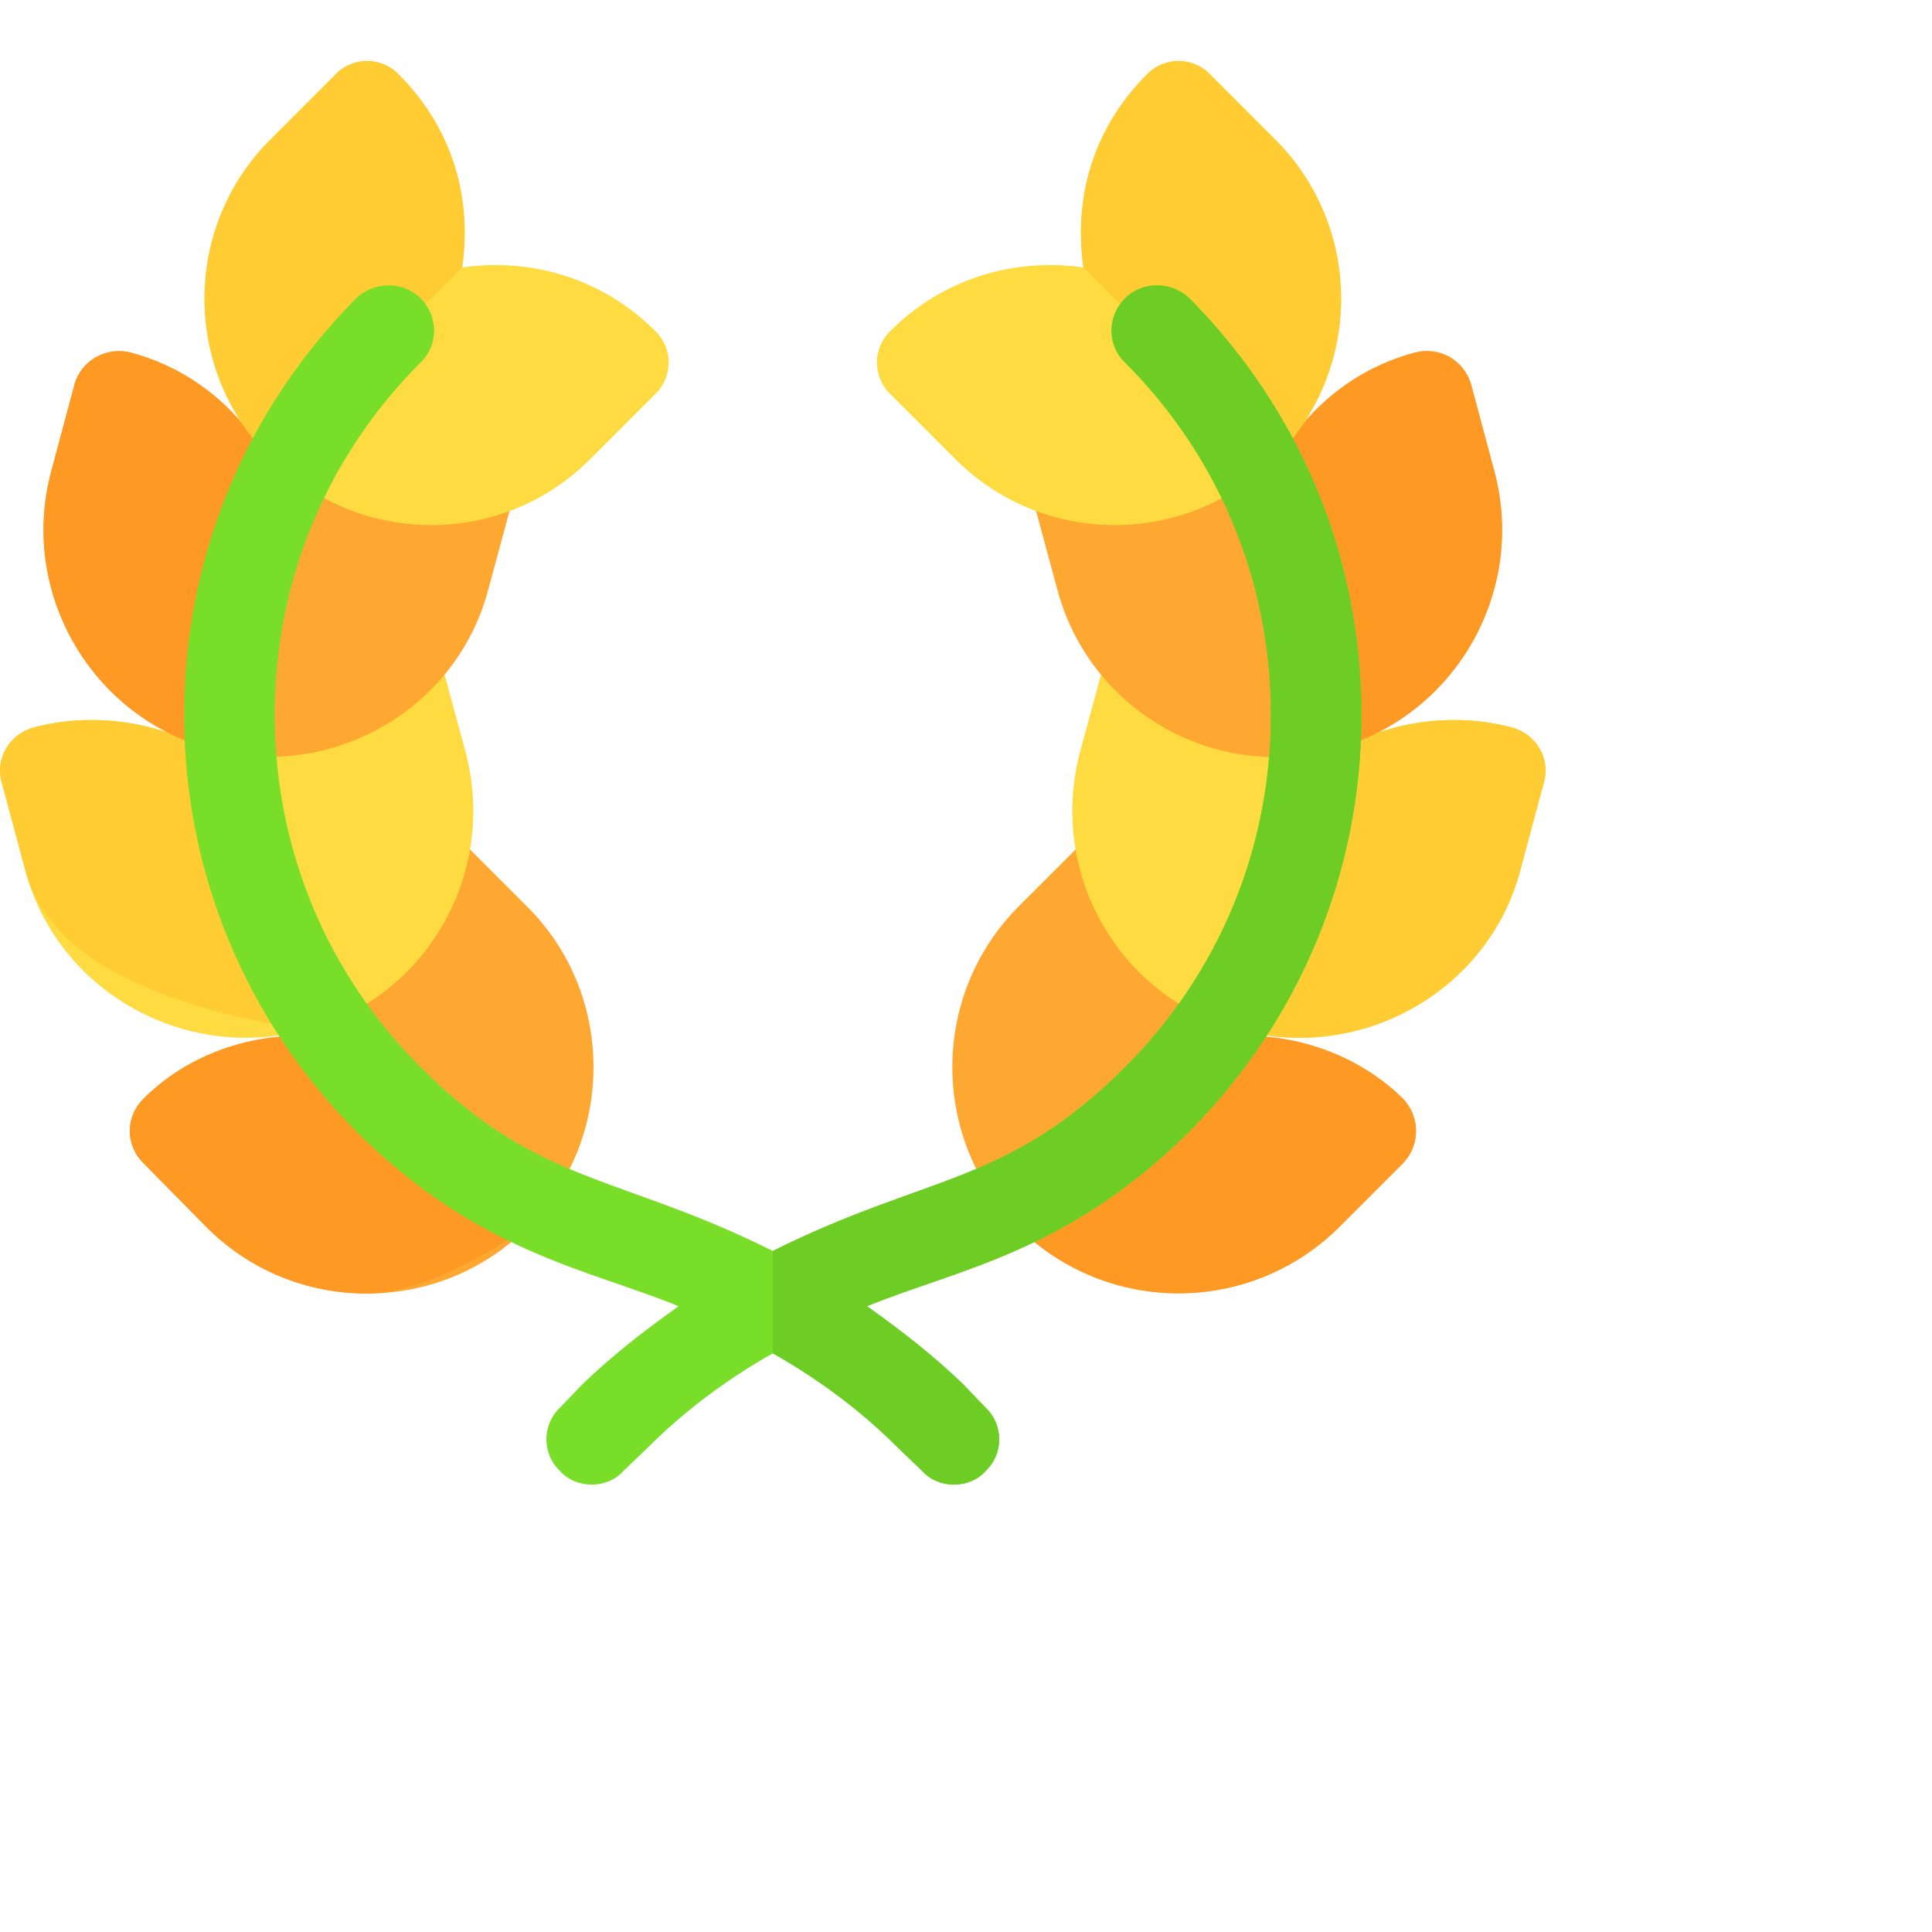 <?xml version="1.0" encoding="UTF-8" standalone="no"?>
<!DOCTYPE svg PUBLIC "-//W3C//DTD SVG 1.1//EN" "http://www.w3.org/Graphics/SVG/1.1/DTD/svg11.dtd">
<svg version="1.1" xmlns="http://www.w3.org/2000/svg" xmlns:xlink="http://www.w3.org/1999/xlink" preserveAspectRatio="xMidYMid meet" viewBox="0 0 640 640" width="640" height="640"><defs><path d="M153.4 279.1C147.7 273.7 137.8 273.7 132.1 279.1C114.7 296.8 107.8 321.1 111.4 343.9C88.6 340.6 64.3 347.2 47.5 364C41.5 370 41.5 379.3 47.5 385.3C49.6 387.43 66.4 404.47 68.5 406.6C82.6 420.7 101.5 428.5 121.6 428.5C141.7 428.5 160.6 420.7 174.7 406.6C188.8 392.5 196.6 373.6 196.6 353.5C196.6 333.4 188.8 314.5 174.7 300.4C170.44 296.14 155.53 281.23 153.4 279.1Z" id="d6NOlVCmtc"></path><path d="M121.6 428.5C101.5 428.5 82.6 420.7 68.5 406.6C66.4 404.47 49.6 387.43 47.5 385.3C41.5 379.3 41.5 370 47.5 364C64.3 347.2 88.6 340.6 111.4 343.9C115.62 348.08 136.72 368.98 174.7 406.6C152.7 421.2 135 428.5 121.6 428.5Z" id="n1Y7uVYXEC"></path><path d="M146.5 220.6C144.4 212.5 136 207.7 127.9 209.8C106 215.8 87.4 231.1 78.1 254.8C60.1 240.7 34.8 234.7 11.1 241C3.3 243.1 -1.8 251.2 0.6 259.3C1.38 262.21 7.62 285.49 8.4 288.4C18.9 328 60.7 352 101.2 341.2C141.1 330.7 164.8 289.6 154.3 249.4C152.74 243.64 147.28 223.48 146.5 220.6Z" id="g3olEWLn3d"></path><path d="M8.4 288.4C7.62 285.49 1.38 262.21 0.6 259.3C-1.8 251.2 3.3 243.1 11.1 241C34.8 234.7 60.1 240.7 78.1 254.8C79.64 260.56 87.34 289.36 101.2 341.2C46.33 332.4 15.4 314.8 8.4 288.4Z" id="a2RifC2OK0"></path><path d="M93.1 161.8C84.7 140.5 67 123.1 43.3 116.8C35.2 114.7 26.8 119.5 24.7 127.3C23.92 130.21 17.68 153.49 16.9 156.4C6.4 196.3 30.1 237.4 70 248.2C109.6 258.7 151.3 235.3 161.8 195.1C162.58 192.22 168.82 169.18 169.6 166.3C172 157.9 166.9 149.8 159.1 147.7C136.9 141.7 113.2 145.9 93.1 161.8Z" id="c1bWHPxqK6"></path><path d="M70 248.2C30.1 237.4 6.4 196.3 16.9 156.4C17.68 153.49 23.92 130.21 24.7 127.3C26.8 119.5 35.2 114.7 43.3 116.8C67 123.1 84.7 140.5 93.1 161.8C88.48 179.08 72.31 239.56 70 248.2Z" id="a8YbbGRYL"></path><path d="M153.1 88.6C156.7 63.1 148.3 40.9 132.1 24.7C126.4 18.7 116.8 18.7 111.1 24.7C108.97 26.83 91.93 43.87 89.8 46C60.4 75.1 60.4 122.8 89.8 151.9C119.2 181.3 166.6 181.3 195.7 151.9C197.83 149.77 214.87 132.73 217 130.6C223 124.9 223 115.3 217 109.6C199.6 92.2 175.9 85.3 153.1 88.6Z" id="erhQAYxL"></path><path d="M89.8 151.9C60.4 122.8 60.4 75.1 89.8 46C91.93 43.87 108.97 26.83 111.1 24.7C116.8 18.7 126.4 18.7 132.1 24.7C148.3 40.9 156.7 63.1 153.1 88.6C140.44 101.26 96.13 145.57 89.8 151.9Z" id="an9UMtABr"></path><path d="M400.6 343.9C404.2 321.1 397.3 296.8 379.9 279.1C374.2 273.7 364.3 273.7 358.6 279.1C356.47 281.23 339.43 298.27 337.3 300.4C308.2 329.8 308.2 377.2 337.3 406.6C366.7 435.7 414.1 435.7 443.5 406.6C445.63 404.47 462.67 387.43 464.8 385.3C470.5 379.3 470.5 370 464.8 364C447.7 347.2 423.4 340.6 400.6 343.9Z" id="a3iqhCgKyF"></path><path d="M443.5 406.6C414.1 435.7 366.7 435.7 337.3 406.6C343.63 400.33 394.27 350.17 400.6 343.9C423.4 340.6 447.7 347.2 464.8 364C470.5 370 470.5 379.3 464.8 385.3C460.54 389.56 445.63 404.47 443.5 406.6Z" id="c4sD1zgDVd"></path><path d="M434.2 254.8C424.6 230.8 406 215.8 384.1 209.8C376 207.7 367.6 212.5 365.5 220.6C364.72 223.48 358.48 246.52 357.7 249.4C347.2 289.6 370.9 330.7 410.8 341.2C451.3 352 493.1 328 503.6 288.4C504.38 285.49 510.62 262.21 511.4 259.3C513.8 251.2 508.7 243.1 500.9 241C477.2 234.7 451.9 240.7 434.2 254.8Z" id="e5S5S6N0w"></path><path d="M503.6 288.4C493.1 328 451.3 352 410.8 341.2C413.14 332.56 431.86 263.44 434.2 254.8C451.9 240.7 477.2 234.7 500.9 241C508.7 243.1 513.8 251.2 511.4 259.3C509.84 265.12 504.38 285.49 503.6 288.4Z" id="c19x5Uz6CX"></path><path d="M487.3 127.3C484.9 119.2 476.8 114.7 468.7 116.8C445 123.1 427.3 140.5 418.9 161.8C398.5 145.6 375.1 142 352.9 147.7C345.1 149.8 340 157.9 342.4 166.3C343.18 169.18 349.42 192.22 350.2 195.1C360.7 235 401.8 259 442 248.2C481.9 237.4 505.6 196.3 495.1 156.4C493.54 150.58 488.08 130.21 487.3 127.3Z" id="i29y0BmabU"></path><path d="M418.9 161.8C427.3 140.5 445 123.1 468.7 116.8C476.8 114.7 484.9 119.2 487.3 127.3C488.08 130.21 494.32 153.49 495.1 156.4C505.6 196.3 481.9 237.4 442 248.2C437.38 230.92 421.21 170.44 418.9 161.8Z" id="a1owAuro4j"></path><path d="M400.9 24.7C395.2 18.7 385.6 18.7 379.9 24.7C363.7 40.9 355.3 63.1 358.9 88.6C336.1 85.3 312.4 92.2 295 109.6C289 115.3 289 124.9 295 130.6C297.13 132.73 314.17 149.77 316.3 151.9C345.4 181.3 393.1 181.3 422.2 151.9C451.6 122.8 451.6 75.1 422.2 46C417.94 41.74 403.03 26.83 400.9 24.7Z" id="czRqY9UbL"></path><path d="M358.9 88.6C355.3 63.1 363.7 40.9 379.9 24.7C385.6 18.7 395.2 18.7 400.9 24.7C403.03 26.83 420.07 43.87 422.2 46C451.6 75.1 451.6 122.8 422.2 151.9C409.54 139.24 365.23 94.93 358.9 88.6Z" id="a7b09Kkdhh"></path><path d="M287.2 432.7C298.6 440.8 309.4 449.2 319 458.5C319.75 459.28 325.75 465.52 326.5 466.3C332.5 472 332.5 481.6 326.5 487.3C323.8 490.3 319.9 491.8 316 491.8C312.1 491.8 308.2 490.3 305.5 487.3C304.72 486.55 298.48 480.55 297.7 479.8C285.7 467.8 271.9 457.3 256 448.3C240.1 457.3 226.3 467.8 214.3 479.8C213.52 480.55 207.28 486.55 206.5 487.3C203.8 490.3 199.9 491.8 196 491.8C192.1 491.8 188.2 490.3 185.5 487.3C179.5 481.6 179.5 472 185.5 466.3C186.25 465.52 192.25 459.28 193 458.5C202.6 449.2 213.4 440.8 224.8 432.7C194.8 420.4 158.5 415 118 374.8C81.4 337.9 61 289 61 236.8C61 184.6 81.4 135.7 118 98.8C124 93.1 133.6 93.1 139.3 98.8C145.3 104.8 145.3 114.4 139.3 120.1C108.1 151.3 91 192.7 91 236.8C91 280.9 108.1 322.3 139.3 353.5C178.6 392.8 205 388.9 256 414.4C307 388.9 333.4 392.8 372.7 353.5C403.9 322.3 421 280.9 421 236.8C421 192.7 403.9 151.3 372.7 120.1C366.7 114.4 366.7 104.8 372.7 98.8C378.4 93.1 388 93.1 394 98.8C430.6 135.7 451 184.6 451 236.8C451 289 430.6 337.9 394 374.8C353.5 415 317.2 420.4 287.2 432.7Z" id="aQPGMdRUF"></path><path d="M287.2 432.7C298.6 440.8 309.4 449.2 319 458.5C319.75 459.28 325.75 465.52 326.5 466.3C332.5 472 332.5 481.6 326.5 487.3C323.8 490.3 319.9 491.8 316 491.8C312.1 491.8 308.2 490.3 305.5 487.3C304.72 486.55 298.48 480.55 297.7 479.8C285.7 467.8 271.9 457.3 256 448.3C256 444.91 256 417.79 256 414.4C307 388.9 333.4 392.8 372.7 353.5C403.9 322.3 421 280.9 421 236.8C421 192.7 403.9 151.3 372.7 120.1C366.7 114.4 366.7 104.8 372.7 98.8C378.4 93.1 388 93.1 394 98.8C430.6 135.7 451 184.6 451 236.8C451 289 430.6 337.9 394 374.8C353.5 415 317.2 420.4 287.2 432.7Z" id="a3LzbghYJH"></path></defs><g><g><g><use xlink:href="#d6NOlVCmtc" opacity="1" fill="#fea832" fill-opacity="1"></use><g><use xlink:href="#d6NOlVCmtc" opacity="1" fill-opacity="0" stroke="#000000" stroke-width="1" stroke-opacity="0"></use></g></g><g><use xlink:href="#n1Y7uVYXEC" opacity="1" fill="#fe9923" fill-opacity="1"></use><g><use xlink:href="#n1Y7uVYXEC" opacity="1" fill-opacity="0" stroke="#000000" stroke-width="1" stroke-opacity="0"></use></g></g><g><use xlink:href="#g3olEWLn3d" opacity="1" fill="#fedb41" fill-opacity="1"></use><g><use xlink:href="#g3olEWLn3d" opacity="1" fill-opacity="0" stroke="#000000" stroke-width="1" stroke-opacity="0"></use></g></g><g><use xlink:href="#a2RifC2OK0" opacity="1" fill="#ffcc33" fill-opacity="1"></use><g><use xlink:href="#a2RifC2OK0" opacity="1" fill-opacity="0" stroke="#000000" stroke-width="1" stroke-opacity="0"></use></g></g><g><use xlink:href="#c1bWHPxqK6" opacity="1" fill="#fea832" fill-opacity="1"></use><g><use xlink:href="#c1bWHPxqK6" opacity="1" fill-opacity="0" stroke="#000000" stroke-width="1" stroke-opacity="0"></use></g></g><g><use xlink:href="#a8YbbGRYL" opacity="1" fill="#fe9923" fill-opacity="1"></use><g><use xlink:href="#a8YbbGRYL" opacity="1" fill-opacity="0" stroke="#000000" stroke-width="1" stroke-opacity="0"></use></g></g><g><use xlink:href="#erhQAYxL" opacity="1" fill="#fedb41" fill-opacity="1"></use><g><use xlink:href="#erhQAYxL" opacity="1" fill-opacity="0" stroke="#000000" stroke-width="1" stroke-opacity="0"></use></g></g><g><use xlink:href="#an9UMtABr" opacity="1" fill="#ffcc33" fill-opacity="1"></use><g><use xlink:href="#an9UMtABr" opacity="1" fill-opacity="0" stroke="#000000" stroke-width="1" stroke-opacity="0"></use></g></g><g><use xlink:href="#a3iqhCgKyF" opacity="1" fill="#fea832" fill-opacity="1"></use><g><use xlink:href="#a3iqhCgKyF" opacity="1" fill-opacity="0" stroke="#000000" stroke-width="1" stroke-opacity="0"></use></g></g><g><use xlink:href="#c4sD1zgDVd" opacity="1" fill="#fe9923" fill-opacity="1"></use><g><use xlink:href="#c4sD1zgDVd" opacity="1" fill-opacity="0" stroke="#000000" stroke-width="1" stroke-opacity="0"></use></g></g><g><use xlink:href="#e5S5S6N0w" opacity="1" fill="#fedb41" fill-opacity="1"></use><g><use xlink:href="#e5S5S6N0w" opacity="1" fill-opacity="0" stroke="#000000" stroke-width="1" stroke-opacity="0"></use></g></g><g><use xlink:href="#c19x5Uz6CX" opacity="1" fill="#ffcc33" fill-opacity="1"></use><g><use xlink:href="#c19x5Uz6CX" opacity="1" fill-opacity="0" stroke="#000000" stroke-width="1" stroke-opacity="0"></use></g></g><g><use xlink:href="#i29y0BmabU" opacity="1" fill="#fea832" fill-opacity="1"></use><g><use xlink:href="#i29y0BmabU" opacity="1" fill-opacity="0" stroke="#000000" stroke-width="1" stroke-opacity="0"></use></g></g><g><use xlink:href="#a1owAuro4j" opacity="1" fill="#fe9923" fill-opacity="1"></use><g><use xlink:href="#a1owAuro4j" opacity="1" fill-opacity="0" stroke="#000000" stroke-width="1" stroke-opacity="0"></use></g></g><g><use xlink:href="#czRqY9UbL" opacity="1" fill="#fedb41" fill-opacity="1"></use><g><use xlink:href="#czRqY9UbL" opacity="1" fill-opacity="0" stroke="#000000" stroke-width="1" stroke-opacity="0"></use></g></g><g><use xlink:href="#a7b09Kkdhh" opacity="1" fill="#ffcc33" fill-opacity="1"></use><g><use xlink:href="#a7b09Kkdhh" opacity="1" fill-opacity="0" stroke="#000000" stroke-width="1" stroke-opacity="0"></use></g></g><g><use xlink:href="#aQPGMdRUF" opacity="1" fill="#78de28" fill-opacity="1"></use><g><use xlink:href="#aQPGMdRUF" opacity="1" fill-opacity="0" stroke="#000000" stroke-width="1" stroke-opacity="0"></use></g></g><g><use xlink:href="#a3LzbghYJH" opacity="1" fill="#6ecd24" fill-opacity="1"></use><g><use xlink:href="#a3LzbghYJH" opacity="1" fill-opacity="0" stroke="#000000" stroke-width="1" stroke-opacity="0"></use></g></g></g></g></svg>